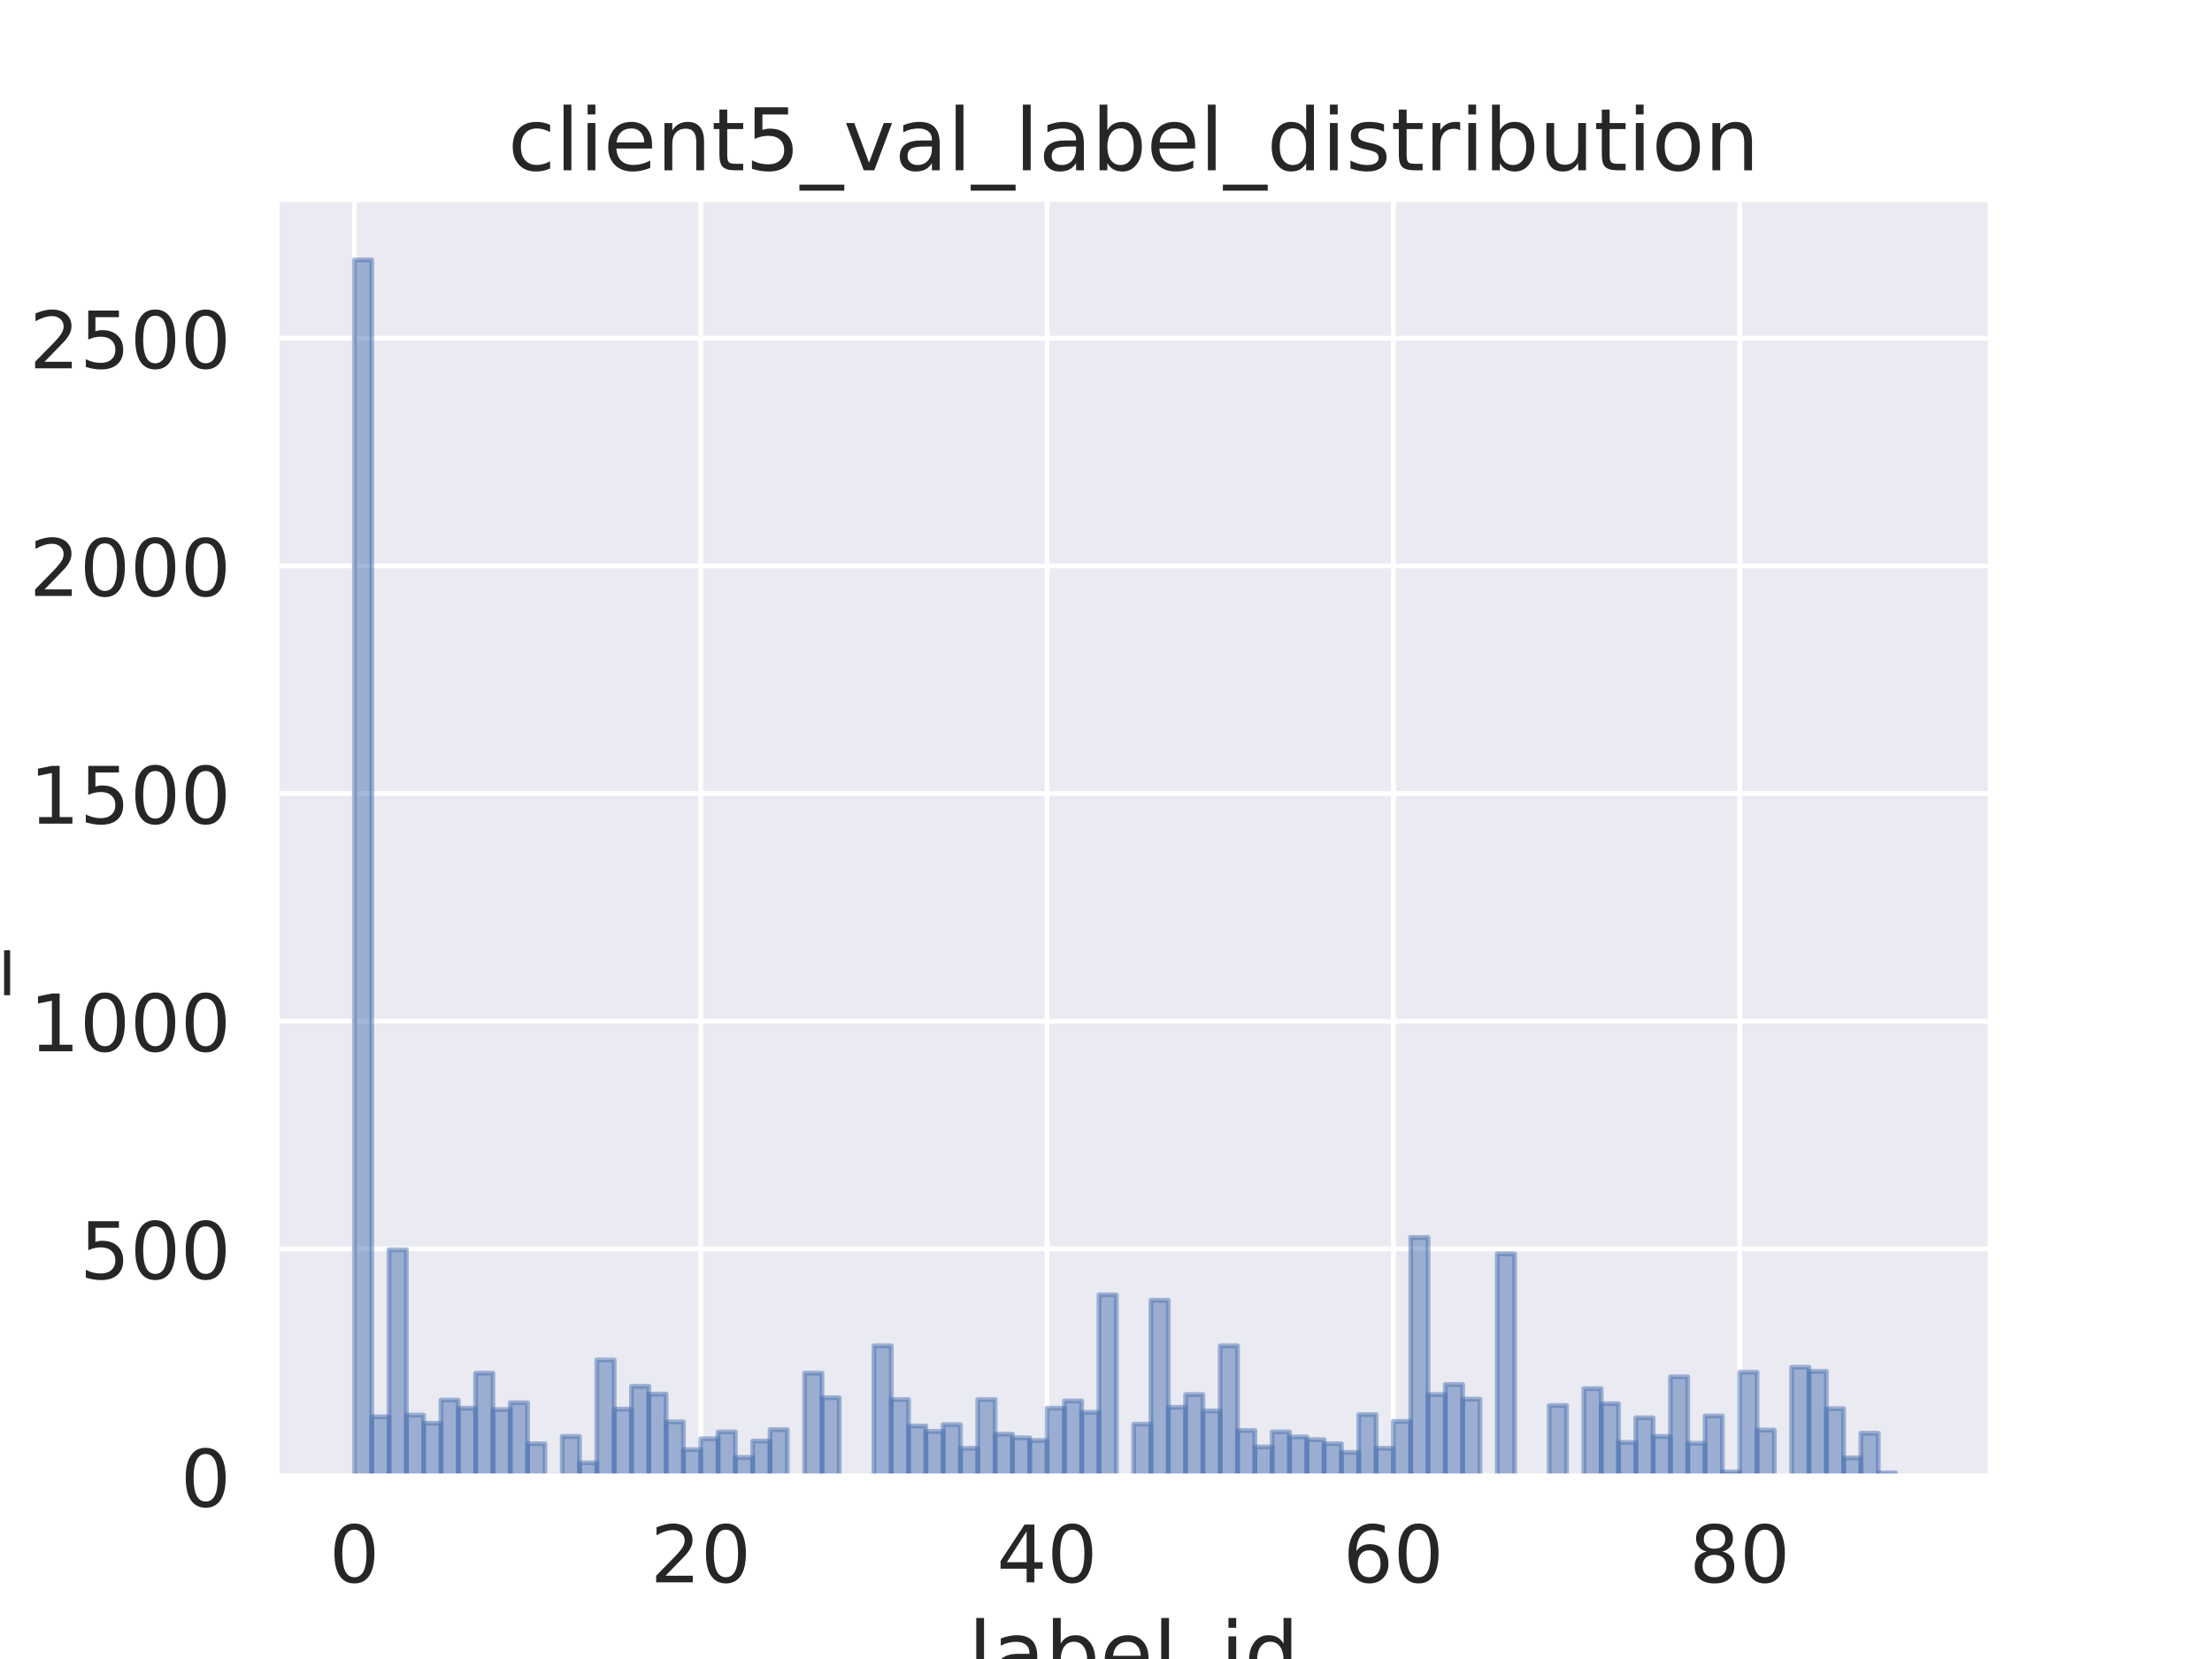 <?xml version="1.0" encoding="utf-8" standalone="no"?>
<!DOCTYPE svg PUBLIC "-//W3C//DTD SVG 1.1//EN"
  "http://www.w3.org/Graphics/SVG/1.1/DTD/svg11.dtd">
<!-- Created with matplotlib (https://matplotlib.org/) -->
<svg height="345.6pt" version="1.1" viewBox="0 0 460.8 345.6" width="460.8pt" xmlns="http://www.w3.org/2000/svg" xmlns:xlink="http://www.w3.org/1999/xlink">
 <defs>
  <style type="text/css">*{stroke-linecap:butt;stroke-linejoin:round;}</style>
 </defs>
 <g id="figure_1">
  <g id="patch_1">
   <path d="M 0 345.6 
L 460.8 345.6 
L 460.8 0 
L 0 0 
z
" style="fill:#ffffff;"/>
  </g>
  <g id="axes_1">
   <g id="patch_2">
    <path d="M 57.6 307.584 
L 414.72 307.584 
L 414.72 41.472 
L 57.6 41.472 
z
" style="fill:#eaeaf2;"/>
   </g>
   <g id="matplotlib.axis_1">
    <g id="xtick_1">
     <g id="line2d_1">
      <path clip-path="url(#p3d71da4de7)" d="M 73.833 307.584 
L 73.833 41.472 
" style="fill:none;stroke:#ffffff;stroke-linecap:round;"/>
     </g>
     <g id="text_1">
      <!-- 0 -->
      <g style="fill:#262626;" transform="translate(68.584 329.621)scale(0.165 -0.165)">
       <defs>
        <path d="M 31.781 66.406 
Q 24.172 66.406 20.328 58.906 
Q 16.5 51.422 16.5 36.375 
Q 16.5 21.391 20.328 13.891 
Q 24.172 6.391 31.781 6.391 
Q 39.453 6.391 43.281 13.891 
Q 47.125 21.391 47.125 36.375 
Q 47.125 51.422 43.281 58.906 
Q 39.453 66.406 31.781 66.406 
z
M 31.781 74.219 
Q 44.047 74.219 50.516 64.516 
Q 56.984 54.828 56.984 36.375 
Q 56.984 17.969 50.516 8.266 
Q 44.047 -1.422 31.781 -1.422 
Q 19.531 -1.422 13.062 8.266 
Q 6.594 17.969 6.594 36.375 
Q 6.594 54.828 13.062 64.516 
Q 19.531 74.219 31.781 74.219 
z
" id="DejaVuSans-48"/>
       </defs>
       <use xlink:href="#DejaVuSans-48"/>
      </g>
     </g>
    </g>
    <g id="xtick_2">
     <g id="line2d_2">
      <path clip-path="url(#p3d71da4de7)" d="M 145.978 307.584 
L 145.978 41.472 
" style="fill:none;stroke:#ffffff;stroke-linecap:round;"/>
     </g>
     <g id="text_2">
      <!-- 20 -->
      <g style="fill:#262626;" transform="translate(135.48 329.621)scale(0.165 -0.165)">
       <defs>
        <path d="M 19.188 8.297 
L 53.609 8.297 
L 53.609 0 
L 7.328 0 
L 7.328 8.297 
Q 12.938 14.109 22.625 23.891 
Q 32.328 33.688 34.812 36.531 
Q 39.547 41.844 41.422 45.531 
Q 43.312 49.219 43.312 52.781 
Q 43.312 58.594 39.234 62.25 
Q 35.156 65.922 28.609 65.922 
Q 23.969 65.922 18.812 64.312 
Q 13.672 62.703 7.812 59.422 
L 7.812 69.391 
Q 13.766 71.781 18.938 73 
Q 24.125 74.219 28.422 74.219 
Q 39.75 74.219 46.484 68.547 
Q 53.219 62.891 53.219 53.422 
Q 53.219 48.922 51.531 44.891 
Q 49.859 40.875 45.406 35.406 
Q 44.188 33.984 37.641 27.219 
Q 31.109 20.453 19.188 8.297 
z
" id="DejaVuSans-50"/>
       </defs>
       <use xlink:href="#DejaVuSans-50"/>
       <use x="63.623" xlink:href="#DejaVuSans-48"/>
      </g>
     </g>
    </g>
    <g id="xtick_3">
     <g id="line2d_3">
      <path clip-path="url(#p3d71da4de7)" d="M 218.124 307.584 
L 218.124 41.472 
" style="fill:none;stroke:#ffffff;stroke-linecap:round;"/>
     </g>
     <g id="text_3">
      <!-- 40 -->
      <g style="fill:#262626;" transform="translate(207.626 329.621)scale(0.165 -0.165)">
       <defs>
        <path d="M 37.797 64.312 
L 12.891 25.391 
L 37.797 25.391 
z
M 35.203 72.906 
L 47.609 72.906 
L 47.609 25.391 
L 58.016 25.391 
L 58.016 17.188 
L 47.609 17.188 
L 47.609 0 
L 37.797 0 
L 37.797 17.188 
L 4.891 17.188 
L 4.891 26.703 
z
" id="DejaVuSans-52"/>
       </defs>
       <use xlink:href="#DejaVuSans-52"/>
       <use x="63.623" xlink:href="#DejaVuSans-48"/>
      </g>
     </g>
    </g>
    <g id="xtick_4">
     <g id="line2d_4">
      <path clip-path="url(#p3d71da4de7)" d="M 290.269 307.584 
L 290.269 41.472 
" style="fill:none;stroke:#ffffff;stroke-linecap:round;"/>
     </g>
     <g id="text_4">
      <!-- 60 -->
      <g style="fill:#262626;" transform="translate(279.771 329.621)scale(0.165 -0.165)">
       <defs>
        <path d="M 33.016 40.375 
Q 26.375 40.375 22.484 35.828 
Q 18.609 31.297 18.609 23.391 
Q 18.609 15.531 22.484 10.953 
Q 26.375 6.391 33.016 6.391 
Q 39.656 6.391 43.531 10.953 
Q 47.406 15.531 47.406 23.391 
Q 47.406 31.297 43.531 35.828 
Q 39.656 40.375 33.016 40.375 
z
M 52.594 71.297 
L 52.594 62.312 
Q 48.875 64.062 45.094 64.984 
Q 41.312 65.922 37.594 65.922 
Q 27.828 65.922 22.672 59.328 
Q 17.531 52.734 16.797 39.406 
Q 19.672 43.656 24.016 45.922 
Q 28.375 48.188 33.594 48.188 
Q 44.578 48.188 50.953 41.516 
Q 57.328 34.859 57.328 23.391 
Q 57.328 12.156 50.688 5.359 
Q 44.047 -1.422 33.016 -1.422 
Q 20.359 -1.422 13.672 8.266 
Q 6.984 17.969 6.984 36.375 
Q 6.984 53.656 15.188 63.938 
Q 23.391 74.219 37.203 74.219 
Q 40.922 74.219 44.703 73.484 
Q 48.484 72.75 52.594 71.297 
z
" id="DejaVuSans-54"/>
       </defs>
       <use xlink:href="#DejaVuSans-54"/>
       <use x="63.623" xlink:href="#DejaVuSans-48"/>
      </g>
     </g>
    </g>
    <g id="xtick_5">
     <g id="line2d_5">
      <path clip-path="url(#p3d71da4de7)" d="M 362.415 307.584 
L 362.415 41.472 
" style="fill:none;stroke:#ffffff;stroke-linecap:round;"/>
     </g>
     <g id="text_5">
      <!-- 80 -->
      <g style="fill:#262626;" transform="translate(351.916 329.621)scale(0.165 -0.165)">
       <defs>
        <path d="M 31.781 34.625 
Q 24.75 34.625 20.719 30.859 
Q 16.703 27.094 16.703 20.516 
Q 16.703 13.922 20.719 10.156 
Q 24.75 6.391 31.781 6.391 
Q 38.812 6.391 42.859 10.172 
Q 46.922 13.969 46.922 20.516 
Q 46.922 27.094 42.891 30.859 
Q 38.875 34.625 31.781 34.625 
z
M 21.922 38.812 
Q 15.578 40.375 12.031 44.719 
Q 8.5 49.078 8.5 55.328 
Q 8.5 64.062 14.719 69.141 
Q 20.953 74.219 31.781 74.219 
Q 42.672 74.219 48.875 69.141 
Q 55.078 64.062 55.078 55.328 
Q 55.078 49.078 51.531 44.719 
Q 48 40.375 41.703 38.812 
Q 48.828 37.156 52.797 32.312 
Q 56.781 27.484 56.781 20.516 
Q 56.781 9.906 50.312 4.234 
Q 43.844 -1.422 31.781 -1.422 
Q 19.734 -1.422 13.25 4.234 
Q 6.781 9.906 6.781 20.516 
Q 6.781 27.484 10.781 32.312 
Q 14.797 37.156 21.922 38.812 
z
M 18.312 54.391 
Q 18.312 48.734 21.844 45.562 
Q 25.391 42.391 31.781 42.391 
Q 38.141 42.391 41.719 45.562 
Q 45.312 48.734 45.312 54.391 
Q 45.312 60.062 41.719 63.234 
Q 38.141 66.406 31.781 66.406 
Q 25.391 66.406 21.844 63.234 
Q 18.312 60.062 18.312 54.391 
z
" id="DejaVuSans-56"/>
       </defs>
       <use xlink:href="#DejaVuSans-56"/>
       <use x="63.623" xlink:href="#DejaVuSans-48"/>
      </g>
     </g>
    </g>
    <g id="text_6">
     <!-- label_id -->
     <g style="fill:#262626;" transform="translate(201.679 350.73)scale(0.18 -0.18)">
      <defs>
       <path d="M 9.422 75.984 
L 18.406 75.984 
L 18.406 0 
L 9.422 0 
z
" id="DejaVuSans-108"/>
       <path d="M 34.281 27.484 
Q 23.391 27.484 19.188 25 
Q 14.984 22.516 14.984 16.5 
Q 14.984 11.719 18.141 8.906 
Q 21.297 6.109 26.703 6.109 
Q 34.188 6.109 38.703 11.406 
Q 43.219 16.703 43.219 25.484 
L 43.219 27.484 
z
M 52.203 31.203 
L 52.203 0 
L 43.219 0 
L 43.219 8.297 
Q 40.141 3.328 35.547 0.953 
Q 30.953 -1.422 24.312 -1.422 
Q 15.922 -1.422 10.953 3.297 
Q 6 8.016 6 15.922 
Q 6 25.141 12.172 29.828 
Q 18.359 34.516 30.609 34.516 
L 43.219 34.516 
L 43.219 35.406 
Q 43.219 41.609 39.141 45 
Q 35.062 48.391 27.688 48.391 
Q 23 48.391 18.547 47.266 
Q 14.109 46.141 10.016 43.891 
L 10.016 52.203 
Q 14.938 54.109 19.578 55.047 
Q 24.219 56 28.609 56 
Q 40.484 56 46.344 49.844 
Q 52.203 43.703 52.203 31.203 
z
" id="DejaVuSans-97"/>
       <path d="M 48.688 27.297 
Q 48.688 37.203 44.609 42.844 
Q 40.531 48.484 33.406 48.484 
Q 26.266 48.484 22.188 42.844 
Q 18.109 37.203 18.109 27.297 
Q 18.109 17.391 22.188 11.75 
Q 26.266 6.109 33.406 6.109 
Q 40.531 6.109 44.609 11.75 
Q 48.688 17.391 48.688 27.297 
z
M 18.109 46.391 
Q 20.953 51.266 25.266 53.625 
Q 29.594 56 35.594 56 
Q 45.562 56 51.781 48.094 
Q 58.016 40.188 58.016 27.297 
Q 58.016 14.406 51.781 6.484 
Q 45.562 -1.422 35.594 -1.422 
Q 29.594 -1.422 25.266 0.953 
Q 20.953 3.328 18.109 8.203 
L 18.109 0 
L 9.078 0 
L 9.078 75.984 
L 18.109 75.984 
z
" id="DejaVuSans-98"/>
       <path d="M 56.203 29.594 
L 56.203 25.203 
L 14.891 25.203 
Q 15.484 15.922 20.484 11.062 
Q 25.484 6.203 34.422 6.203 
Q 39.594 6.203 44.453 7.469 
Q 49.312 8.734 54.109 11.281 
L 54.109 2.781 
Q 49.266 0.734 44.188 -0.344 
Q 39.109 -1.422 33.891 -1.422 
Q 20.797 -1.422 13.156 6.188 
Q 5.516 13.812 5.516 26.812 
Q 5.516 40.234 12.766 48.109 
Q 20.016 56 32.328 56 
Q 43.359 56 49.781 48.891 
Q 56.203 41.797 56.203 29.594 
z
M 47.219 32.234 
Q 47.125 39.594 43.094 43.984 
Q 39.062 48.391 32.422 48.391 
Q 24.906 48.391 20.391 44.141 
Q 15.875 39.891 15.188 32.172 
z
" id="DejaVuSans-101"/>
       <path d="M 50.984 -16.609 
L 50.984 -23.578 
L -0.984 -23.578 
L -0.984 -16.609 
z
" id="DejaVuSans-95"/>
       <path d="M 9.422 54.688 
L 18.406 54.688 
L 18.406 0 
L 9.422 0 
z
M 9.422 75.984 
L 18.406 75.984 
L 18.406 64.594 
L 9.422 64.594 
z
" id="DejaVuSans-105"/>
       <path d="M 45.406 46.391 
L 45.406 75.984 
L 54.391 75.984 
L 54.391 0 
L 45.406 0 
L 45.406 8.203 
Q 42.578 3.328 38.25 0.953 
Q 33.938 -1.422 27.875 -1.422 
Q 17.969 -1.422 11.734 6.484 
Q 5.516 14.406 5.516 27.297 
Q 5.516 40.188 11.734 48.094 
Q 17.969 56 27.875 56 
Q 33.938 56 38.25 53.625 
Q 42.578 51.266 45.406 46.391 
z
M 14.797 27.297 
Q 14.797 17.391 18.875 11.75 
Q 22.953 6.109 30.078 6.109 
Q 37.203 6.109 41.297 11.75 
Q 45.406 17.391 45.406 27.297 
Q 45.406 37.203 41.297 42.844 
Q 37.203 48.484 30.078 48.484 
Q 22.953 48.484 18.875 42.844 
Q 14.797 37.203 14.797 27.297 
z
" id="DejaVuSans-100"/>
      </defs>
      <use xlink:href="#DejaVuSans-108"/>
      <use x="27.783" xlink:href="#DejaVuSans-97"/>
      <use x="89.062" xlink:href="#DejaVuSans-98"/>
      <use x="152.539" xlink:href="#DejaVuSans-101"/>
      <use x="214.062" xlink:href="#DejaVuSans-108"/>
      <use x="241.846" xlink:href="#DejaVuSans-95"/>
      <use x="291.846" xlink:href="#DejaVuSans-105"/>
      <use x="319.629" xlink:href="#DejaVuSans-100"/>
     </g>
    </g>
   </g>
   <g id="matplotlib.axis_2">
    <g id="ytick_1">
     <g id="line2d_6">
      <path clip-path="url(#p3d71da4de7)" d="M 57.6 307.584 
L 414.72 307.584 
" style="fill:none;stroke:#ffffff;stroke-linecap:round;"/>
     </g>
     <g id="text_7">
      <!-- 0 -->
      <g style="fill:#262626;" transform="translate(37.602 313.853)scale(0.165 -0.165)">
       <use xlink:href="#DejaVuSans-48"/>
      </g>
     </g>
    </g>
    <g id="ytick_2">
     <g id="line2d_7">
      <path clip-path="url(#p3d71da4de7)" d="M 57.6 260.159 
L 414.72 260.159 
" style="fill:none;stroke:#ffffff;stroke-linecap:round;"/>
     </g>
     <g id="text_8">
      <!-- 500 -->
      <g style="fill:#262626;" transform="translate(16.606 266.428)scale(0.165 -0.165)">
       <defs>
        <path d="M 10.797 72.906 
L 49.516 72.906 
L 49.516 64.594 
L 19.828 64.594 
L 19.828 46.734 
Q 21.969 47.469 24.109 47.828 
Q 26.266 48.188 28.422 48.188 
Q 40.625 48.188 47.75 41.5 
Q 54.891 34.812 54.891 23.391 
Q 54.891 11.625 47.562 5.094 
Q 40.234 -1.422 26.906 -1.422 
Q 22.312 -1.422 17.547 -0.641 
Q 12.797 0.141 7.719 1.703 
L 7.719 11.625 
Q 12.109 9.234 16.797 8.062 
Q 21.484 6.891 26.703 6.891 
Q 35.156 6.891 40.078 11.328 
Q 45.016 15.766 45.016 23.391 
Q 45.016 31 40.078 35.438 
Q 35.156 39.891 26.703 39.891 
Q 22.75 39.891 18.812 39.016 
Q 14.891 38.141 10.797 36.281 
z
" id="DejaVuSans-53"/>
       </defs>
       <use xlink:href="#DejaVuSans-53"/>
       <use x="63.623" xlink:href="#DejaVuSans-48"/>
       <use x="127.246" xlink:href="#DejaVuSans-48"/>
      </g>
     </g>
    </g>
    <g id="ytick_3">
     <g id="line2d_8">
      <path clip-path="url(#p3d71da4de7)" d="M 57.6 212.734 
L 414.72 212.734 
" style="fill:none;stroke:#ffffff;stroke-linecap:round;"/>
     </g>
     <g id="text_9">
      <!-- 1000 -->
      <g style="fill:#262626;" transform="translate(6.107 219.002)scale(0.165 -0.165)">
       <defs>
        <path d="M 12.406 8.297 
L 28.516 8.297 
L 28.516 63.922 
L 10.984 60.406 
L 10.984 69.391 
L 28.422 72.906 
L 38.281 72.906 
L 38.281 8.297 
L 54.391 8.297 
L 54.391 0 
L 12.406 0 
z
" id="DejaVuSans-49"/>
       </defs>
       <use xlink:href="#DejaVuSans-49"/>
       <use x="63.623" xlink:href="#DejaVuSans-48"/>
       <use x="127.246" xlink:href="#DejaVuSans-48"/>
       <use x="190.869" xlink:href="#DejaVuSans-48"/>
      </g>
     </g>
    </g>
    <g id="ytick_4">
     <g id="line2d_9">
      <path clip-path="url(#p3d71da4de7)" d="M 57.6 165.309 
L 414.72 165.309 
" style="fill:none;stroke:#ffffff;stroke-linecap:round;"/>
     </g>
     <g id="text_10">
      <!-- 1500 -->
      <g style="fill:#262626;" transform="translate(6.107 171.577)scale(0.165 -0.165)">
       <use xlink:href="#DejaVuSans-49"/>
       <use x="63.623" xlink:href="#DejaVuSans-53"/>
       <use x="127.246" xlink:href="#DejaVuSans-48"/>
       <use x="190.869" xlink:href="#DejaVuSans-48"/>
      </g>
     </g>
    </g>
    <g id="ytick_5">
     <g id="line2d_10">
      <path clip-path="url(#p3d71da4de7)" d="M 57.6 117.883 
L 414.72 117.883 
" style="fill:none;stroke:#ffffff;stroke-linecap:round;"/>
     </g>
     <g id="text_11">
      <!-- 2000 -->
      <g style="fill:#262626;" transform="translate(6.107 124.152)scale(0.165 -0.165)">
       <use xlink:href="#DejaVuSans-50"/>
       <use x="63.623" xlink:href="#DejaVuSans-48"/>
       <use x="127.246" xlink:href="#DejaVuSans-48"/>
       <use x="190.869" xlink:href="#DejaVuSans-48"/>
      </g>
     </g>
    </g>
    <g id="ytick_6">
     <g id="line2d_11">
      <path clip-path="url(#p3d71da4de7)" d="M 57.6 70.458 
L 414.72 70.458 
" style="fill:none;stroke:#ffffff;stroke-linecap:round;"/>
     </g>
     <g id="text_12">
      <!-- 2500 -->
      <g style="fill:#262626;" transform="translate(6.107 76.727)scale(0.165 -0.165)">
       <use xlink:href="#DejaVuSans-50"/>
       <use x="63.623" xlink:href="#DejaVuSans-53"/>
       <use x="127.246" xlink:href="#DejaVuSans-48"/>
       <use x="190.869" xlink:href="#DejaVuSans-48"/>
      </g>
     </g>
    </g>
    <g id="text_13">
     <!-- label_occurrence -->
     <g style="fill:#262626;" transform="translate(-2.137 250.671)rotate(-90)scale(0.18 -0.18)">
      <defs>
       <path d="M 30.609 48.391 
Q 23.391 48.391 19.188 42.75 
Q 14.984 37.109 14.984 27.297 
Q 14.984 17.484 19.156 11.844 
Q 23.344 6.203 30.609 6.203 
Q 37.797 6.203 41.984 11.859 
Q 46.188 17.531 46.188 27.297 
Q 46.188 37.016 41.984 42.703 
Q 37.797 48.391 30.609 48.391 
z
M 30.609 56 
Q 42.328 56 49.016 48.375 
Q 55.719 40.766 55.719 27.297 
Q 55.719 13.875 49.016 6.219 
Q 42.328 -1.422 30.609 -1.422 
Q 18.844 -1.422 12.172 6.219 
Q 5.516 13.875 5.516 27.297 
Q 5.516 40.766 12.172 48.375 
Q 18.844 56 30.609 56 
z
" id="DejaVuSans-111"/>
       <path d="M 48.781 52.594 
L 48.781 44.188 
Q 44.969 46.297 41.141 47.344 
Q 37.312 48.391 33.406 48.391 
Q 24.656 48.391 19.812 42.844 
Q 14.984 37.312 14.984 27.297 
Q 14.984 17.281 19.812 11.734 
Q 24.656 6.203 33.406 6.203 
Q 37.312 6.203 41.141 7.25 
Q 44.969 8.297 48.781 10.406 
L 48.781 2.094 
Q 45.016 0.344 40.984 -0.531 
Q 36.969 -1.422 32.422 -1.422 
Q 20.062 -1.422 12.781 6.344 
Q 5.516 14.109 5.516 27.297 
Q 5.516 40.672 12.859 48.328 
Q 20.219 56 33.016 56 
Q 37.156 56 41.109 55.141 
Q 45.062 54.297 48.781 52.594 
z
" id="DejaVuSans-99"/>
       <path d="M 8.5 21.578 
L 8.5 54.688 
L 17.484 54.688 
L 17.484 21.922 
Q 17.484 14.156 20.5 10.266 
Q 23.531 6.391 29.594 6.391 
Q 36.859 6.391 41.078 11.031 
Q 45.312 15.672 45.312 23.688 
L 45.312 54.688 
L 54.297 54.688 
L 54.297 0 
L 45.312 0 
L 45.312 8.406 
Q 42.047 3.422 37.719 1 
Q 33.406 -1.422 27.688 -1.422 
Q 18.266 -1.422 13.375 4.438 
Q 8.5 10.297 8.5 21.578 
z
M 31.109 56 
z
" id="DejaVuSans-117"/>
       <path d="M 41.109 46.297 
Q 39.594 47.172 37.812 47.578 
Q 36.031 48 33.891 48 
Q 26.266 48 22.188 43.047 
Q 18.109 38.094 18.109 28.812 
L 18.109 0 
L 9.078 0 
L 9.078 54.688 
L 18.109 54.688 
L 18.109 46.188 
Q 20.953 51.172 25.484 53.578 
Q 30.031 56 36.531 56 
Q 37.453 56 38.578 55.875 
Q 39.703 55.766 41.062 55.516 
z
" id="DejaVuSans-114"/>
       <path d="M 54.891 33.016 
L 54.891 0 
L 45.906 0 
L 45.906 32.719 
Q 45.906 40.484 42.875 44.328 
Q 39.844 48.188 33.797 48.188 
Q 26.516 48.188 22.312 43.547 
Q 18.109 38.922 18.109 30.906 
L 18.109 0 
L 9.078 0 
L 9.078 54.688 
L 18.109 54.688 
L 18.109 46.188 
Q 21.344 51.125 25.703 53.562 
Q 30.078 56 35.797 56 
Q 45.219 56 50.047 50.172 
Q 54.891 44.344 54.891 33.016 
z
" id="DejaVuSans-110"/>
      </defs>
      <use xlink:href="#DejaVuSans-108"/>
      <use x="27.783" xlink:href="#DejaVuSans-97"/>
      <use x="89.062" xlink:href="#DejaVuSans-98"/>
      <use x="152.539" xlink:href="#DejaVuSans-101"/>
      <use x="214.062" xlink:href="#DejaVuSans-108"/>
      <use x="241.846" xlink:href="#DejaVuSans-95"/>
      <use x="291.846" xlink:href="#DejaVuSans-111"/>
      <use x="353.027" xlink:href="#DejaVuSans-99"/>
      <use x="408.008" xlink:href="#DejaVuSans-99"/>
      <use x="462.988" xlink:href="#DejaVuSans-117"/>
      <use x="526.367" xlink:href="#DejaVuSans-114"/>
      <use x="565.73" xlink:href="#DejaVuSans-114"/>
      <use x="604.594" xlink:href="#DejaVuSans-101"/>
      <use x="666.117" xlink:href="#DejaVuSans-110"/>
      <use x="729.496" xlink:href="#DejaVuSans-99"/>
      <use x="784.477" xlink:href="#DejaVuSans-101"/>
     </g>
    </g>
   </g>
   <g id="patch_3">
    <path clip-path="url(#p3d71da4de7)" d="M 73.833 307.584 
L 77.44 307.584 
L 77.44 54.144 
L 73.833 54.144 
z
" style="fill:#4c72b0;opacity:0.5;stroke:#4c72b0;stroke-linejoin:miter;"/>
   </g>
   <g id="patch_4">
    <path clip-path="url(#p3d71da4de7)" d="M 77.44 307.584 
L 81.047 307.584 
L 81.047 295.159 
L 77.44 295.159 
z
" style="fill:#4c72b0;opacity:0.5;stroke:#4c72b0;stroke-linejoin:miter;"/>
   </g>
   <g id="patch_5">
    <path clip-path="url(#p3d71da4de7)" d="M 81.047 307.584 
L 84.655 307.584 
L 84.655 260.349 
L 81.047 260.349 
z
" style="fill:#4c72b0;opacity:0.5;stroke:#4c72b0;stroke-linejoin:miter;"/>
   </g>
   <g id="patch_6">
    <path clip-path="url(#p3d71da4de7)" d="M 84.655 307.584 
L 88.262 307.584 
L 88.262 294.779 
L 84.655 294.779 
z
" style="fill:#4c72b0;opacity:0.5;stroke:#4c72b0;stroke-linejoin:miter;"/>
   </g>
   <g id="patch_7">
    <path clip-path="url(#p3d71da4de7)" d="M 88.262 307.584 
L 91.869 307.584 
L 91.869 296.487 
L 88.262 296.487 
z
" style="fill:#4c72b0;opacity:0.5;stroke:#4c72b0;stroke-linejoin:miter;"/>
   </g>
   <g id="patch_8">
    <path clip-path="url(#p3d71da4de7)" d="M 91.869 307.584 
L 95.476 307.584 
L 95.476 291.649 
L 91.869 291.649 
z
" style="fill:#4c72b0;opacity:0.5;stroke:#4c72b0;stroke-linejoin:miter;"/>
   </g>
   <g id="patch_9">
    <path clip-path="url(#p3d71da4de7)" d="M 95.476 307.584 
L 99.084 307.584 
L 99.084 293.356 
L 95.476 293.356 
z
" style="fill:#4c72b0;opacity:0.5;stroke:#4c72b0;stroke-linejoin:miter;"/>
   </g>
   <g id="patch_10">
    <path clip-path="url(#p3d71da4de7)" d="M 99.084 307.584 
L 102.691 307.584 
L 102.691 286.053 
L 99.084 286.053 
z
" style="fill:#4c72b0;opacity:0.5;stroke:#4c72b0;stroke-linejoin:miter;"/>
   </g>
   <g id="patch_11">
    <path clip-path="url(#p3d71da4de7)" d="M 102.691 307.584 
L 106.298 307.584 
L 106.298 293.641 
L 102.691 293.641 
z
" style="fill:#4c72b0;opacity:0.5;stroke:#4c72b0;stroke-linejoin:miter;"/>
   </g>
   <g id="patch_12">
    <path clip-path="url(#p3d71da4de7)" d="M 106.298 307.584 
L 109.905 307.584 
L 109.905 292.218 
L 106.298 292.218 
z
" style="fill:#4c72b0;opacity:0.5;stroke:#4c72b0;stroke-linejoin:miter;"/>
   </g>
   <g id="patch_13">
    <path clip-path="url(#p3d71da4de7)" d="M 109.905 307.584 
L 113.513 307.584 
L 113.513 300.755 
L 109.905 300.755 
z
" style="fill:#4c72b0;opacity:0.5;stroke:#4c72b0;stroke-linejoin:miter;"/>
   </g>
   <g id="patch_14">
    <path clip-path="url(#p3d71da4de7)" d="M 113.513 307.584 
L 117.12 307.584 
L 117.12 307.584 
L 113.513 307.584 
z
" style="fill:#4c72b0;opacity:0.5;stroke:#4c72b0;stroke-linejoin:miter;"/>
   </g>
   <g id="patch_15">
    <path clip-path="url(#p3d71da4de7)" d="M 117.12 307.584 
L 120.727 307.584 
L 120.727 299.237 
L 117.12 299.237 
z
" style="fill:#4c72b0;opacity:0.5;stroke:#4c72b0;stroke-linejoin:miter;"/>
   </g>
   <g id="patch_16">
    <path clip-path="url(#p3d71da4de7)" d="M 120.727 307.584 
L 124.335 307.584 
L 124.335 304.738 
L 120.727 304.738 
z
" style="fill:#4c72b0;opacity:0.5;stroke:#4c72b0;stroke-linejoin:miter;"/>
   </g>
   <g id="patch_17">
    <path clip-path="url(#p3d71da4de7)" d="M 124.335 307.584 
L 127.942 307.584 
L 127.942 283.302 
L 124.335 283.302 
z
" style="fill:#4c72b0;opacity:0.5;stroke:#4c72b0;stroke-linejoin:miter;"/>
   </g>
   <g id="patch_18">
    <path clip-path="url(#p3d71da4de7)" d="M 127.942 307.584 
L 131.549 307.584 
L 131.549 293.546 
L 127.942 293.546 
z
" style="fill:#4c72b0;opacity:0.5;stroke:#4c72b0;stroke-linejoin:miter;"/>
   </g>
   <g id="patch_19">
    <path clip-path="url(#p3d71da4de7)" d="M 131.549 307.584 
L 135.156 307.584 
L 135.156 288.804 
L 131.549 288.804 
z
" style="fill:#4c72b0;opacity:0.5;stroke:#4c72b0;stroke-linejoin:miter;"/>
   </g>
   <g id="patch_20">
    <path clip-path="url(#p3d71da4de7)" d="M 135.156 307.584 
L 138.764 307.584 
L 138.764 290.416 
L 135.156 290.416 
z
" style="fill:#4c72b0;opacity:0.5;stroke:#4c72b0;stroke-linejoin:miter;"/>
   </g>
   <g id="patch_21">
    <path clip-path="url(#p3d71da4de7)" d="M 138.764 307.584 
L 142.371 307.584 
L 142.371 296.202 
L 138.764 296.202 
z
" style="fill:#4c72b0;opacity:0.5;stroke:#4c72b0;stroke-linejoin:miter;"/>
   </g>
   <g id="patch_22">
    <path clip-path="url(#p3d71da4de7)" d="M 142.371 307.584 
L 145.978 307.584 
L 145.978 301.988 
L 142.371 301.988 
z
" style="fill:#4c72b0;opacity:0.5;stroke:#4c72b0;stroke-linejoin:miter;"/>
   </g>
   <g id="patch_23">
    <path clip-path="url(#p3d71da4de7)" d="M 145.978 307.584 
L 149.585 307.584 
L 149.585 299.711 
L 145.978 299.711 
z
" style="fill:#4c72b0;opacity:0.5;stroke:#4c72b0;stroke-linejoin:miter;"/>
   </g>
   <g id="patch_24">
    <path clip-path="url(#p3d71da4de7)" d="M 149.585 307.584 
L 153.193 307.584 
L 153.193 298.289 
L 149.585 298.289 
z
" style="fill:#4c72b0;opacity:0.5;stroke:#4c72b0;stroke-linejoin:miter;"/>
   </g>
   <g id="patch_25">
    <path clip-path="url(#p3d71da4de7)" d="M 153.193 307.584 
L 156.8 307.584 
L 156.8 303.6 
L 153.193 303.6 
z
" style="fill:#4c72b0;opacity:0.5;stroke:#4c72b0;stroke-linejoin:miter;"/>
   </g>
   <g id="patch_26">
    <path clip-path="url(#p3d71da4de7)" d="M 156.8 307.584 
L 160.407 307.584 
L 160.407 300.186 
L 156.8 300.186 
z
" style="fill:#4c72b0;opacity:0.5;stroke:#4c72b0;stroke-linejoin:miter;"/>
   </g>
   <g id="patch_27">
    <path clip-path="url(#p3d71da4de7)" d="M 160.407 307.584 
L 164.015 307.584 
L 164.015 297.814 
L 160.407 297.814 
z
" style="fill:#4c72b0;opacity:0.5;stroke:#4c72b0;stroke-linejoin:miter;"/>
   </g>
   <g id="patch_28">
    <path clip-path="url(#p3d71da4de7)" d="M 164.015 307.584 
L 167.622 307.584 
L 167.622 307.584 
L 164.015 307.584 
z
" style="fill:#4c72b0;opacity:0.5;stroke:#4c72b0;stroke-linejoin:miter;"/>
   </g>
   <g id="patch_29">
    <path clip-path="url(#p3d71da4de7)" d="M 167.622 307.584 
L 171.229 307.584 
L 171.229 286.053 
L 167.622 286.053 
z
" style="fill:#4c72b0;opacity:0.5;stroke:#4c72b0;stroke-linejoin:miter;"/>
   </g>
   <g id="patch_30">
    <path clip-path="url(#p3d71da4de7)" d="M 171.229 307.584 
L 174.836 307.584 
L 174.836 291.175 
L 171.229 291.175 
z
" style="fill:#4c72b0;opacity:0.5;stroke:#4c72b0;stroke-linejoin:miter;"/>
   </g>
   <g id="patch_31">
    <path clip-path="url(#p3d71da4de7)" d="M 174.836 307.584 
L 178.444 307.584 
L 178.444 307.584 
L 174.836 307.584 
z
" style="fill:#4c72b0;opacity:0.5;stroke:#4c72b0;stroke-linejoin:miter;"/>
   </g>
   <g id="patch_32">
    <path clip-path="url(#p3d71da4de7)" d="M 178.444 307.584 
L 182.051 307.584 
L 182.051 307.584 
L 178.444 307.584 
z
" style="fill:#4c72b0;opacity:0.5;stroke:#4c72b0;stroke-linejoin:miter;"/>
   </g>
   <g id="patch_33">
    <path clip-path="url(#p3d71da4de7)" d="M 182.051 307.584 
L 185.658 307.584 
L 185.658 280.362 
L 182.051 280.362 
z
" style="fill:#4c72b0;opacity:0.5;stroke:#4c72b0;stroke-linejoin:miter;"/>
   </g>
   <g id="patch_34">
    <path clip-path="url(#p3d71da4de7)" d="M 185.658 307.584 
L 189.265 307.584 
L 189.265 291.554 
L 185.658 291.554 
z
" style="fill:#4c72b0;opacity:0.5;stroke:#4c72b0;stroke-linejoin:miter;"/>
   </g>
   <g id="patch_35">
    <path clip-path="url(#p3d71da4de7)" d="M 189.265 307.584 
L 192.873 307.584 
L 192.873 297.056 
L 189.265 297.056 
z
" style="fill:#4c72b0;opacity:0.5;stroke:#4c72b0;stroke-linejoin:miter;"/>
   </g>
   <g id="patch_36">
    <path clip-path="url(#p3d71da4de7)" d="M 192.873 307.584 
L 196.48 307.584 
L 196.48 298.194 
L 192.873 298.194 
z
" style="fill:#4c72b0;opacity:0.5;stroke:#4c72b0;stroke-linejoin:miter;"/>
   </g>
   <g id="patch_37">
    <path clip-path="url(#p3d71da4de7)" d="M 196.48 307.584 
L 200.087 307.584 
L 200.087 296.771 
L 196.48 296.771 
z
" style="fill:#4c72b0;opacity:0.5;stroke:#4c72b0;stroke-linejoin:miter;"/>
   </g>
   <g id="patch_38">
    <path clip-path="url(#p3d71da4de7)" d="M 200.087 307.584 
L 203.695 307.584 
L 203.695 301.703 
L 200.087 301.703 
z
" style="fill:#4c72b0;opacity:0.5;stroke:#4c72b0;stroke-linejoin:miter;"/>
   </g>
   <g id="patch_39">
    <path clip-path="url(#p3d71da4de7)" d="M 203.695 307.584 
L 207.302 307.584 
L 207.302 291.554 
L 203.695 291.554 
z
" style="fill:#4c72b0;opacity:0.5;stroke:#4c72b0;stroke-linejoin:miter;"/>
   </g>
   <g id="patch_40">
    <path clip-path="url(#p3d71da4de7)" d="M 207.302 307.584 
L 210.909 307.584 
L 210.909 298.763 
L 207.302 298.763 
z
" style="fill:#4c72b0;opacity:0.5;stroke:#4c72b0;stroke-linejoin:miter;"/>
   </g>
   <g id="patch_41">
    <path clip-path="url(#p3d71da4de7)" d="M 210.909 307.584 
L 214.516 307.584 
L 214.516 299.522 
L 210.909 299.522 
z
" style="fill:#4c72b0;opacity:0.5;stroke:#4c72b0;stroke-linejoin:miter;"/>
   </g>
   <g id="patch_42">
    <path clip-path="url(#p3d71da4de7)" d="M 214.516 307.584 
L 218.124 307.584 
L 218.124 300.091 
L 214.516 300.091 
z
" style="fill:#4c72b0;opacity:0.5;stroke:#4c72b0;stroke-linejoin:miter;"/>
   </g>
   <g id="patch_43">
    <path clip-path="url(#p3d71da4de7)" d="M 218.124 307.584 
L 221.731 307.584 
L 221.731 293.356 
L 218.124 293.356 
z
" style="fill:#4c72b0;opacity:0.5;stroke:#4c72b0;stroke-linejoin:miter;"/>
   </g>
   <g id="patch_44">
    <path clip-path="url(#p3d71da4de7)" d="M 221.731 307.584 
L 225.338 307.584 
L 225.338 291.839 
L 221.731 291.839 
z
" style="fill:#4c72b0;opacity:0.5;stroke:#4c72b0;stroke-linejoin:miter;"/>
   </g>
   <g id="patch_45">
    <path clip-path="url(#p3d71da4de7)" d="M 225.338 307.584 
L 228.945 307.584 
L 228.945 294.21 
L 225.338 294.21 
z
" style="fill:#4c72b0;opacity:0.5;stroke:#4c72b0;stroke-linejoin:miter;"/>
   </g>
   <g id="patch_46">
    <path clip-path="url(#p3d71da4de7)" d="M 228.945 307.584 
L 232.553 307.584 
L 232.553 269.739 
L 228.945 269.739 
z
" style="fill:#4c72b0;opacity:0.5;stroke:#4c72b0;stroke-linejoin:miter;"/>
   </g>
   <g id="patch_47">
    <path clip-path="url(#p3d71da4de7)" d="M 232.553 307.584 
L 236.16 307.584 
L 236.16 307.584 
L 232.553 307.584 
z
" style="fill:#4c72b0;opacity:0.5;stroke:#4c72b0;stroke-linejoin:miter;"/>
   </g>
   <g id="patch_48">
    <path clip-path="url(#p3d71da4de7)" d="M 236.16 307.584 
L 239.767 307.584 
L 239.767 296.676 
L 236.16 296.676 
z
" style="fill:#4c72b0;opacity:0.5;stroke:#4c72b0;stroke-linejoin:miter;"/>
   </g>
   <g id="patch_49">
    <path clip-path="url(#p3d71da4de7)" d="M 239.767 307.584 
L 243.375 307.584 
L 243.375 270.877 
L 239.767 270.877 
z
" style="fill:#4c72b0;opacity:0.5;stroke:#4c72b0;stroke-linejoin:miter;"/>
   </g>
   <g id="patch_50">
    <path clip-path="url(#p3d71da4de7)" d="M 243.375 307.584 
L 246.982 307.584 
L 246.982 293.167 
L 243.375 293.167 
z
" style="fill:#4c72b0;opacity:0.5;stroke:#4c72b0;stroke-linejoin:miter;"/>
   </g>
   <g id="patch_51">
    <path clip-path="url(#p3d71da4de7)" d="M 246.982 307.584 
L 250.589 307.584 
L 250.589 290.511 
L 246.982 290.511 
z
" style="fill:#4c72b0;opacity:0.5;stroke:#4c72b0;stroke-linejoin:miter;"/>
   </g>
   <g id="patch_52">
    <path clip-path="url(#p3d71da4de7)" d="M 250.589 307.584 
L 254.196 307.584 
L 254.196 293.926 
L 250.589 293.926 
z
" style="fill:#4c72b0;opacity:0.5;stroke:#4c72b0;stroke-linejoin:miter;"/>
   </g>
   <g id="patch_53">
    <path clip-path="url(#p3d71da4de7)" d="M 254.196 307.584 
L 257.804 307.584 
L 257.804 280.362 
L 254.196 280.362 
z
" style="fill:#4c72b0;opacity:0.5;stroke:#4c72b0;stroke-linejoin:miter;"/>
   </g>
   <g id="patch_54">
    <path clip-path="url(#p3d71da4de7)" d="M 257.804 307.584 
L 261.411 307.584 
L 261.411 298.004 
L 257.804 298.004 
z
" style="fill:#4c72b0;opacity:0.5;stroke:#4c72b0;stroke-linejoin:miter;"/>
   </g>
   <g id="patch_55">
    <path clip-path="url(#p3d71da4de7)" d="M 261.411 307.584 
L 265.018 307.584 
L 265.018 301.419 
L 261.411 301.419 
z
" style="fill:#4c72b0;opacity:0.5;stroke:#4c72b0;stroke-linejoin:miter;"/>
   </g>
   <g id="patch_56">
    <path clip-path="url(#p3d71da4de7)" d="M 265.018 307.584 
L 268.625 307.584 
L 268.625 298.289 
L 265.018 298.289 
z
" style="fill:#4c72b0;opacity:0.5;stroke:#4c72b0;stroke-linejoin:miter;"/>
   </g>
   <g id="patch_57">
    <path clip-path="url(#p3d71da4de7)" d="M 268.625 307.584 
L 272.233 307.584 
L 272.233 299.332 
L 268.625 299.332 
z
" style="fill:#4c72b0;opacity:0.5;stroke:#4c72b0;stroke-linejoin:miter;"/>
   </g>
   <g id="patch_58">
    <path clip-path="url(#p3d71da4de7)" d="M 272.233 307.584 
L 275.84 307.584 
L 275.84 299.901 
L 272.233 299.901 
z
" style="fill:#4c72b0;opacity:0.5;stroke:#4c72b0;stroke-linejoin:miter;"/>
   </g>
   <g id="patch_59">
    <path clip-path="url(#p3d71da4de7)" d="M 275.84 307.584 
L 279.447 307.584 
L 279.447 300.755 
L 275.84 300.755 
z
" style="fill:#4c72b0;opacity:0.5;stroke:#4c72b0;stroke-linejoin:miter;"/>
   </g>
   <g id="patch_60">
    <path clip-path="url(#p3d71da4de7)" d="M 279.447 307.584 
L 283.055 307.584 
L 283.055 302.557 
L 279.447 302.557 
z
" style="fill:#4c72b0;opacity:0.5;stroke:#4c72b0;stroke-linejoin:miter;"/>
   </g>
   <g id="patch_61">
    <path clip-path="url(#p3d71da4de7)" d="M 283.055 307.584 
L 286.662 307.584 
L 286.662 294.684 
L 283.055 294.684 
z
" style="fill:#4c72b0;opacity:0.5;stroke:#4c72b0;stroke-linejoin:miter;"/>
   </g>
   <g id="patch_62">
    <path clip-path="url(#p3d71da4de7)" d="M 286.662 307.584 
L 290.269 307.584 
L 290.269 301.703 
L 286.662 301.703 
z
" style="fill:#4c72b0;opacity:0.5;stroke:#4c72b0;stroke-linejoin:miter;"/>
   </g>
   <g id="patch_63">
    <path clip-path="url(#p3d71da4de7)" d="M 290.269 307.584 
L 293.876 307.584 
L 293.876 296.107 
L 290.269 296.107 
z
" style="fill:#4c72b0;opacity:0.5;stroke:#4c72b0;stroke-linejoin:miter;"/>
   </g>
   <g id="patch_64">
    <path clip-path="url(#p3d71da4de7)" d="M 293.876 307.584 
L 297.484 307.584 
L 297.484 257.788 
L 293.876 257.788 
z
" style="fill:#4c72b0;opacity:0.5;stroke:#4c72b0;stroke-linejoin:miter;"/>
   </g>
   <g id="patch_65">
    <path clip-path="url(#p3d71da4de7)" d="M 297.484 307.584 
L 301.091 307.584 
L 301.091 290.511 
L 297.484 290.511 
z
" style="fill:#4c72b0;opacity:0.5;stroke:#4c72b0;stroke-linejoin:miter;"/>
   </g>
   <g id="patch_66">
    <path clip-path="url(#p3d71da4de7)" d="M 301.091 307.584 
L 304.698 307.584 
L 304.698 288.424 
L 301.091 288.424 
z
" style="fill:#4c72b0;opacity:0.5;stroke:#4c72b0;stroke-linejoin:miter;"/>
   </g>
   <g id="patch_67">
    <path clip-path="url(#p3d71da4de7)" d="M 304.698 307.584 
L 308.305 307.584 
L 308.305 291.459 
L 304.698 291.459 
z
" style="fill:#4c72b0;opacity:0.5;stroke:#4c72b0;stroke-linejoin:miter;"/>
   </g>
   <g id="patch_68">
    <path clip-path="url(#p3d71da4de7)" d="M 308.305 307.584 
L 311.913 307.584 
L 311.913 307.584 
L 308.305 307.584 
z
" style="fill:#4c72b0;opacity:0.5;stroke:#4c72b0;stroke-linejoin:miter;"/>
   </g>
   <g id="patch_69">
    <path clip-path="url(#p3d71da4de7)" d="M 311.913 307.584 
L 315.52 307.584 
L 315.52 261.202 
L 311.913 261.202 
z
" style="fill:#4c72b0;opacity:0.5;stroke:#4c72b0;stroke-linejoin:miter;"/>
   </g>
   <g id="patch_70">
    <path clip-path="url(#p3d71da4de7)" d="M 315.52 307.584 
L 319.127 307.584 
L 319.127 307.584 
L 315.52 307.584 
z
" style="fill:#4c72b0;opacity:0.5;stroke:#4c72b0;stroke-linejoin:miter;"/>
   </g>
   <g id="patch_71">
    <path clip-path="url(#p3d71da4de7)" d="M 319.127 307.584 
L 322.735 307.584 
L 322.735 307.584 
L 319.127 307.584 
z
" style="fill:#4c72b0;opacity:0.5;stroke:#4c72b0;stroke-linejoin:miter;"/>
   </g>
   <g id="patch_72">
    <path clip-path="url(#p3d71da4de7)" d="M 322.735 307.584 
L 326.342 307.584 
L 326.342 292.787 
L 322.735 292.787 
z
" style="fill:#4c72b0;opacity:0.5;stroke:#4c72b0;stroke-linejoin:miter;"/>
   </g>
   <g id="patch_73">
    <path clip-path="url(#p3d71da4de7)" d="M 326.342 307.584 
L 329.949 307.584 
L 329.949 307.584 
L 326.342 307.584 
z
" style="fill:#4c72b0;opacity:0.5;stroke:#4c72b0;stroke-linejoin:miter;"/>
   </g>
   <g id="patch_74">
    <path clip-path="url(#p3d71da4de7)" d="M 329.949 307.584 
L 333.556 307.584 
L 333.556 289.278 
L 329.949 289.278 
z
" style="fill:#4c72b0;opacity:0.5;stroke:#4c72b0;stroke-linejoin:miter;"/>
   </g>
   <g id="patch_75">
    <path clip-path="url(#p3d71da4de7)" d="M 333.556 307.584 
L 337.164 307.584 
L 337.164 292.408 
L 333.556 292.408 
z
" style="fill:#4c72b0;opacity:0.5;stroke:#4c72b0;stroke-linejoin:miter;"/>
   </g>
   <g id="patch_76">
    <path clip-path="url(#p3d71da4de7)" d="M 337.164 307.584 
L 340.771 307.584 
L 340.771 300.47 
L 337.164 300.47 
z
" style="fill:#4c72b0;opacity:0.5;stroke:#4c72b0;stroke-linejoin:miter;"/>
   </g>
   <g id="patch_77">
    <path clip-path="url(#p3d71da4de7)" d="M 340.771 307.584 
L 344.378 307.584 
L 344.378 295.348 
L 340.771 295.348 
z
" style="fill:#4c72b0;opacity:0.5;stroke:#4c72b0;stroke-linejoin:miter;"/>
   </g>
   <g id="patch_78">
    <path clip-path="url(#p3d71da4de7)" d="M 344.378 307.584 
L 347.985 307.584 
L 347.985 299.237 
L 344.378 299.237 
z
" style="fill:#4c72b0;opacity:0.5;stroke:#4c72b0;stroke-linejoin:miter;"/>
   </g>
   <g id="patch_79">
    <path clip-path="url(#p3d71da4de7)" d="M 347.985 307.584 
L 351.593 307.584 
L 351.593 286.812 
L 347.985 286.812 
z
" style="fill:#4c72b0;opacity:0.5;stroke:#4c72b0;stroke-linejoin:miter;"/>
   </g>
   <g id="patch_80">
    <path clip-path="url(#p3d71da4de7)" d="M 351.593 307.584 
L 355.2 307.584 
L 355.2 300.66 
L 351.593 300.66 
z
" style="fill:#4c72b0;opacity:0.5;stroke:#4c72b0;stroke-linejoin:miter;"/>
   </g>
   <g id="patch_81">
    <path clip-path="url(#p3d71da4de7)" d="M 355.2 307.584 
L 358.807 307.584 
L 358.807 294.969 
L 355.2 294.969 
z
" style="fill:#4c72b0;opacity:0.5;stroke:#4c72b0;stroke-linejoin:miter;"/>
   </g>
   <g id="patch_82">
    <path clip-path="url(#p3d71da4de7)" d="M 358.807 307.584 
L 362.415 307.584 
L 362.415 306.635 
L 358.807 306.635 
z
" style="fill:#4c72b0;opacity:0.5;stroke:#4c72b0;stroke-linejoin:miter;"/>
   </g>
   <g id="patch_83">
    <path clip-path="url(#p3d71da4de7)" d="M 362.415 307.584 
L 366.022 307.584 
L 366.022 285.863 
L 362.415 285.863 
z
" style="fill:#4c72b0;opacity:0.5;stroke:#4c72b0;stroke-linejoin:miter;"/>
   </g>
   <g id="patch_84">
    <path clip-path="url(#p3d71da4de7)" d="M 366.022 307.584 
L 369.629 307.584 
L 369.629 297.909 
L 366.022 297.909 
z
" style="fill:#4c72b0;opacity:0.5;stroke:#4c72b0;stroke-linejoin:miter;"/>
   </g>
   <g id="patch_85">
    <path clip-path="url(#p3d71da4de7)" d="M 369.629 307.584 
L 373.236 307.584 
L 373.236 307.584 
L 369.629 307.584 
z
" style="fill:#4c72b0;opacity:0.5;stroke:#4c72b0;stroke-linejoin:miter;"/>
   </g>
   <g id="patch_86">
    <path clip-path="url(#p3d71da4de7)" d="M 373.236 307.584 
L 376.844 307.584 
L 376.844 284.82 
L 373.236 284.82 
z
" style="fill:#4c72b0;opacity:0.5;stroke:#4c72b0;stroke-linejoin:miter;"/>
   </g>
   <g id="patch_87">
    <path clip-path="url(#p3d71da4de7)" d="M 376.844 307.584 
L 380.451 307.584 
L 380.451 285.674 
L 376.844 285.674 
z
" style="fill:#4c72b0;opacity:0.5;stroke:#4c72b0;stroke-linejoin:miter;"/>
   </g>
   <g id="patch_88">
    <path clip-path="url(#p3d71da4de7)" d="M 380.451 307.584 
L 384.058 307.584 
L 384.058 293.451 
L 380.451 293.451 
z
" style="fill:#4c72b0;opacity:0.5;stroke:#4c72b0;stroke-linejoin:miter;"/>
   </g>
   <g id="patch_89">
    <path clip-path="url(#p3d71da4de7)" d="M 384.058 307.584 
L 387.665 307.584 
L 387.665 303.695 
L 384.058 303.695 
z
" style="fill:#4c72b0;opacity:0.5;stroke:#4c72b0;stroke-linejoin:miter;"/>
   </g>
   <g id="patch_90">
    <path clip-path="url(#p3d71da4de7)" d="M 387.665 307.584 
L 391.273 307.584 
L 391.273 298.573 
L 387.665 298.573 
z
" style="fill:#4c72b0;opacity:0.5;stroke:#4c72b0;stroke-linejoin:miter;"/>
   </g>
   <g id="patch_91">
    <path clip-path="url(#p3d71da4de7)" d="M 391.273 307.584 
L 394.88 307.584 
L 394.88 306.825 
L 391.273 306.825 
z
" style="fill:#4c72b0;opacity:0.5;stroke:#4c72b0;stroke-linejoin:miter;"/>
   </g>
   <g id="patch_92">
    <path clip-path="url(#p3d71da4de7)" d="M 394.88 307.584 
L 398.487 307.584 
L 398.487 307.584 
L 394.88 307.584 
z
" style="fill:#4c72b0;opacity:0.5;stroke:#4c72b0;stroke-linejoin:miter;"/>
   </g>
   <g id="patch_93">
    <path d="M 57.6 307.584 
L 57.6 41.472 
" style="fill:none;stroke:#ffffff;stroke-linecap:square;stroke-linejoin:miter;stroke-width:1.25;"/>
   </g>
   <g id="patch_94">
    <path d="M 414.72 307.584 
L 414.72 41.472 
" style="fill:none;stroke:#ffffff;stroke-linecap:square;stroke-linejoin:miter;stroke-width:1.25;"/>
   </g>
   <g id="patch_95">
    <path d="M 57.6 307.584 
L 414.72 307.584 
" style="fill:none;stroke:#ffffff;stroke-linecap:square;stroke-linejoin:miter;stroke-width:1.25;"/>
   </g>
   <g id="patch_96">
    <path d="M 57.6 41.472 
L 414.72 41.472 
" style="fill:none;stroke:#ffffff;stroke-linecap:square;stroke-linejoin:miter;stroke-width:1.25;"/>
   </g>
   <g id="text_14">
    <!-- client5_val_label_distribution -->
    <g style="fill:#262626;" transform="translate(105.817 35.472)scale(0.18 -0.18)">
     <defs>
      <path d="M 18.312 70.219 
L 18.312 54.688 
L 36.812 54.688 
L 36.812 47.703 
L 18.312 47.703 
L 18.312 18.016 
Q 18.312 11.328 20.141 9.422 
Q 21.969 7.516 27.594 7.516 
L 36.812 7.516 
L 36.812 0 
L 27.594 0 
Q 17.188 0 13.234 3.875 
Q 9.281 7.766 9.281 18.016 
L 9.281 47.703 
L 2.688 47.703 
L 2.688 54.688 
L 9.281 54.688 
L 9.281 70.219 
z
" id="DejaVuSans-116"/>
      <path d="M 2.984 54.688 
L 12.5 54.688 
L 29.594 8.797 
L 46.688 54.688 
L 56.203 54.688 
L 35.688 0 
L 23.484 0 
z
" id="DejaVuSans-118"/>
      <path d="M 44.281 53.078 
L 44.281 44.578 
Q 40.484 46.531 36.375 47.5 
Q 32.281 48.484 27.875 48.484 
Q 21.188 48.484 17.844 46.438 
Q 14.5 44.391 14.5 40.281 
Q 14.5 37.156 16.891 35.375 
Q 19.281 33.594 26.516 31.984 
L 29.594 31.297 
Q 39.156 29.25 43.188 25.516 
Q 47.219 21.781 47.219 15.094 
Q 47.219 7.469 41.188 3.016 
Q 35.156 -1.422 24.609 -1.422 
Q 20.219 -1.422 15.453 -0.562 
Q 10.688 0.297 5.422 2 
L 5.422 11.281 
Q 10.406 8.688 15.234 7.391 
Q 20.062 6.109 24.812 6.109 
Q 31.156 6.109 34.562 8.281 
Q 37.984 10.453 37.984 14.406 
Q 37.984 18.062 35.516 20.016 
Q 33.062 21.969 24.703 23.781 
L 21.578 24.516 
Q 13.234 26.266 9.516 29.906 
Q 5.812 33.547 5.812 39.891 
Q 5.812 47.609 11.281 51.797 
Q 16.75 56 26.812 56 
Q 31.781 56 36.172 55.266 
Q 40.578 54.547 44.281 53.078 
z
" id="DejaVuSans-115"/>
     </defs>
     <use xlink:href="#DejaVuSans-99"/>
     <use x="54.98" xlink:href="#DejaVuSans-108"/>
     <use x="82.764" xlink:href="#DejaVuSans-105"/>
     <use x="110.547" xlink:href="#DejaVuSans-101"/>
     <use x="172.07" xlink:href="#DejaVuSans-110"/>
     <use x="235.449" xlink:href="#DejaVuSans-116"/>
     <use x="274.658" xlink:href="#DejaVuSans-53"/>
     <use x="338.281" xlink:href="#DejaVuSans-95"/>
     <use x="388.281" xlink:href="#DejaVuSans-118"/>
     <use x="447.461" xlink:href="#DejaVuSans-97"/>
     <use x="508.74" xlink:href="#DejaVuSans-108"/>
     <use x="536.523" xlink:href="#DejaVuSans-95"/>
     <use x="586.523" xlink:href="#DejaVuSans-108"/>
     <use x="614.307" xlink:href="#DejaVuSans-97"/>
     <use x="675.586" xlink:href="#DejaVuSans-98"/>
     <use x="739.062" xlink:href="#DejaVuSans-101"/>
     <use x="800.586" xlink:href="#DejaVuSans-108"/>
     <use x="828.369" xlink:href="#DejaVuSans-95"/>
     <use x="878.369" xlink:href="#DejaVuSans-100"/>
     <use x="941.846" xlink:href="#DejaVuSans-105"/>
     <use x="969.629" xlink:href="#DejaVuSans-115"/>
     <use x="1021.729" xlink:href="#DejaVuSans-116"/>
     <use x="1060.938" xlink:href="#DejaVuSans-114"/>
     <use x="1102.051" xlink:href="#DejaVuSans-105"/>
     <use x="1129.834" xlink:href="#DejaVuSans-98"/>
     <use x="1193.311" xlink:href="#DejaVuSans-117"/>
     <use x="1256.689" xlink:href="#DejaVuSans-116"/>
     <use x="1295.898" xlink:href="#DejaVuSans-105"/>
     <use x="1323.682" xlink:href="#DejaVuSans-111"/>
     <use x="1384.863" xlink:href="#DejaVuSans-110"/>
    </g>
   </g>
  </g>
 </g>
 <defs>
  <clipPath id="p3d71da4de7">
   <rect height="266.112" width="357.12" x="57.6" y="41.472"/>
  </clipPath>
 </defs>
</svg>
